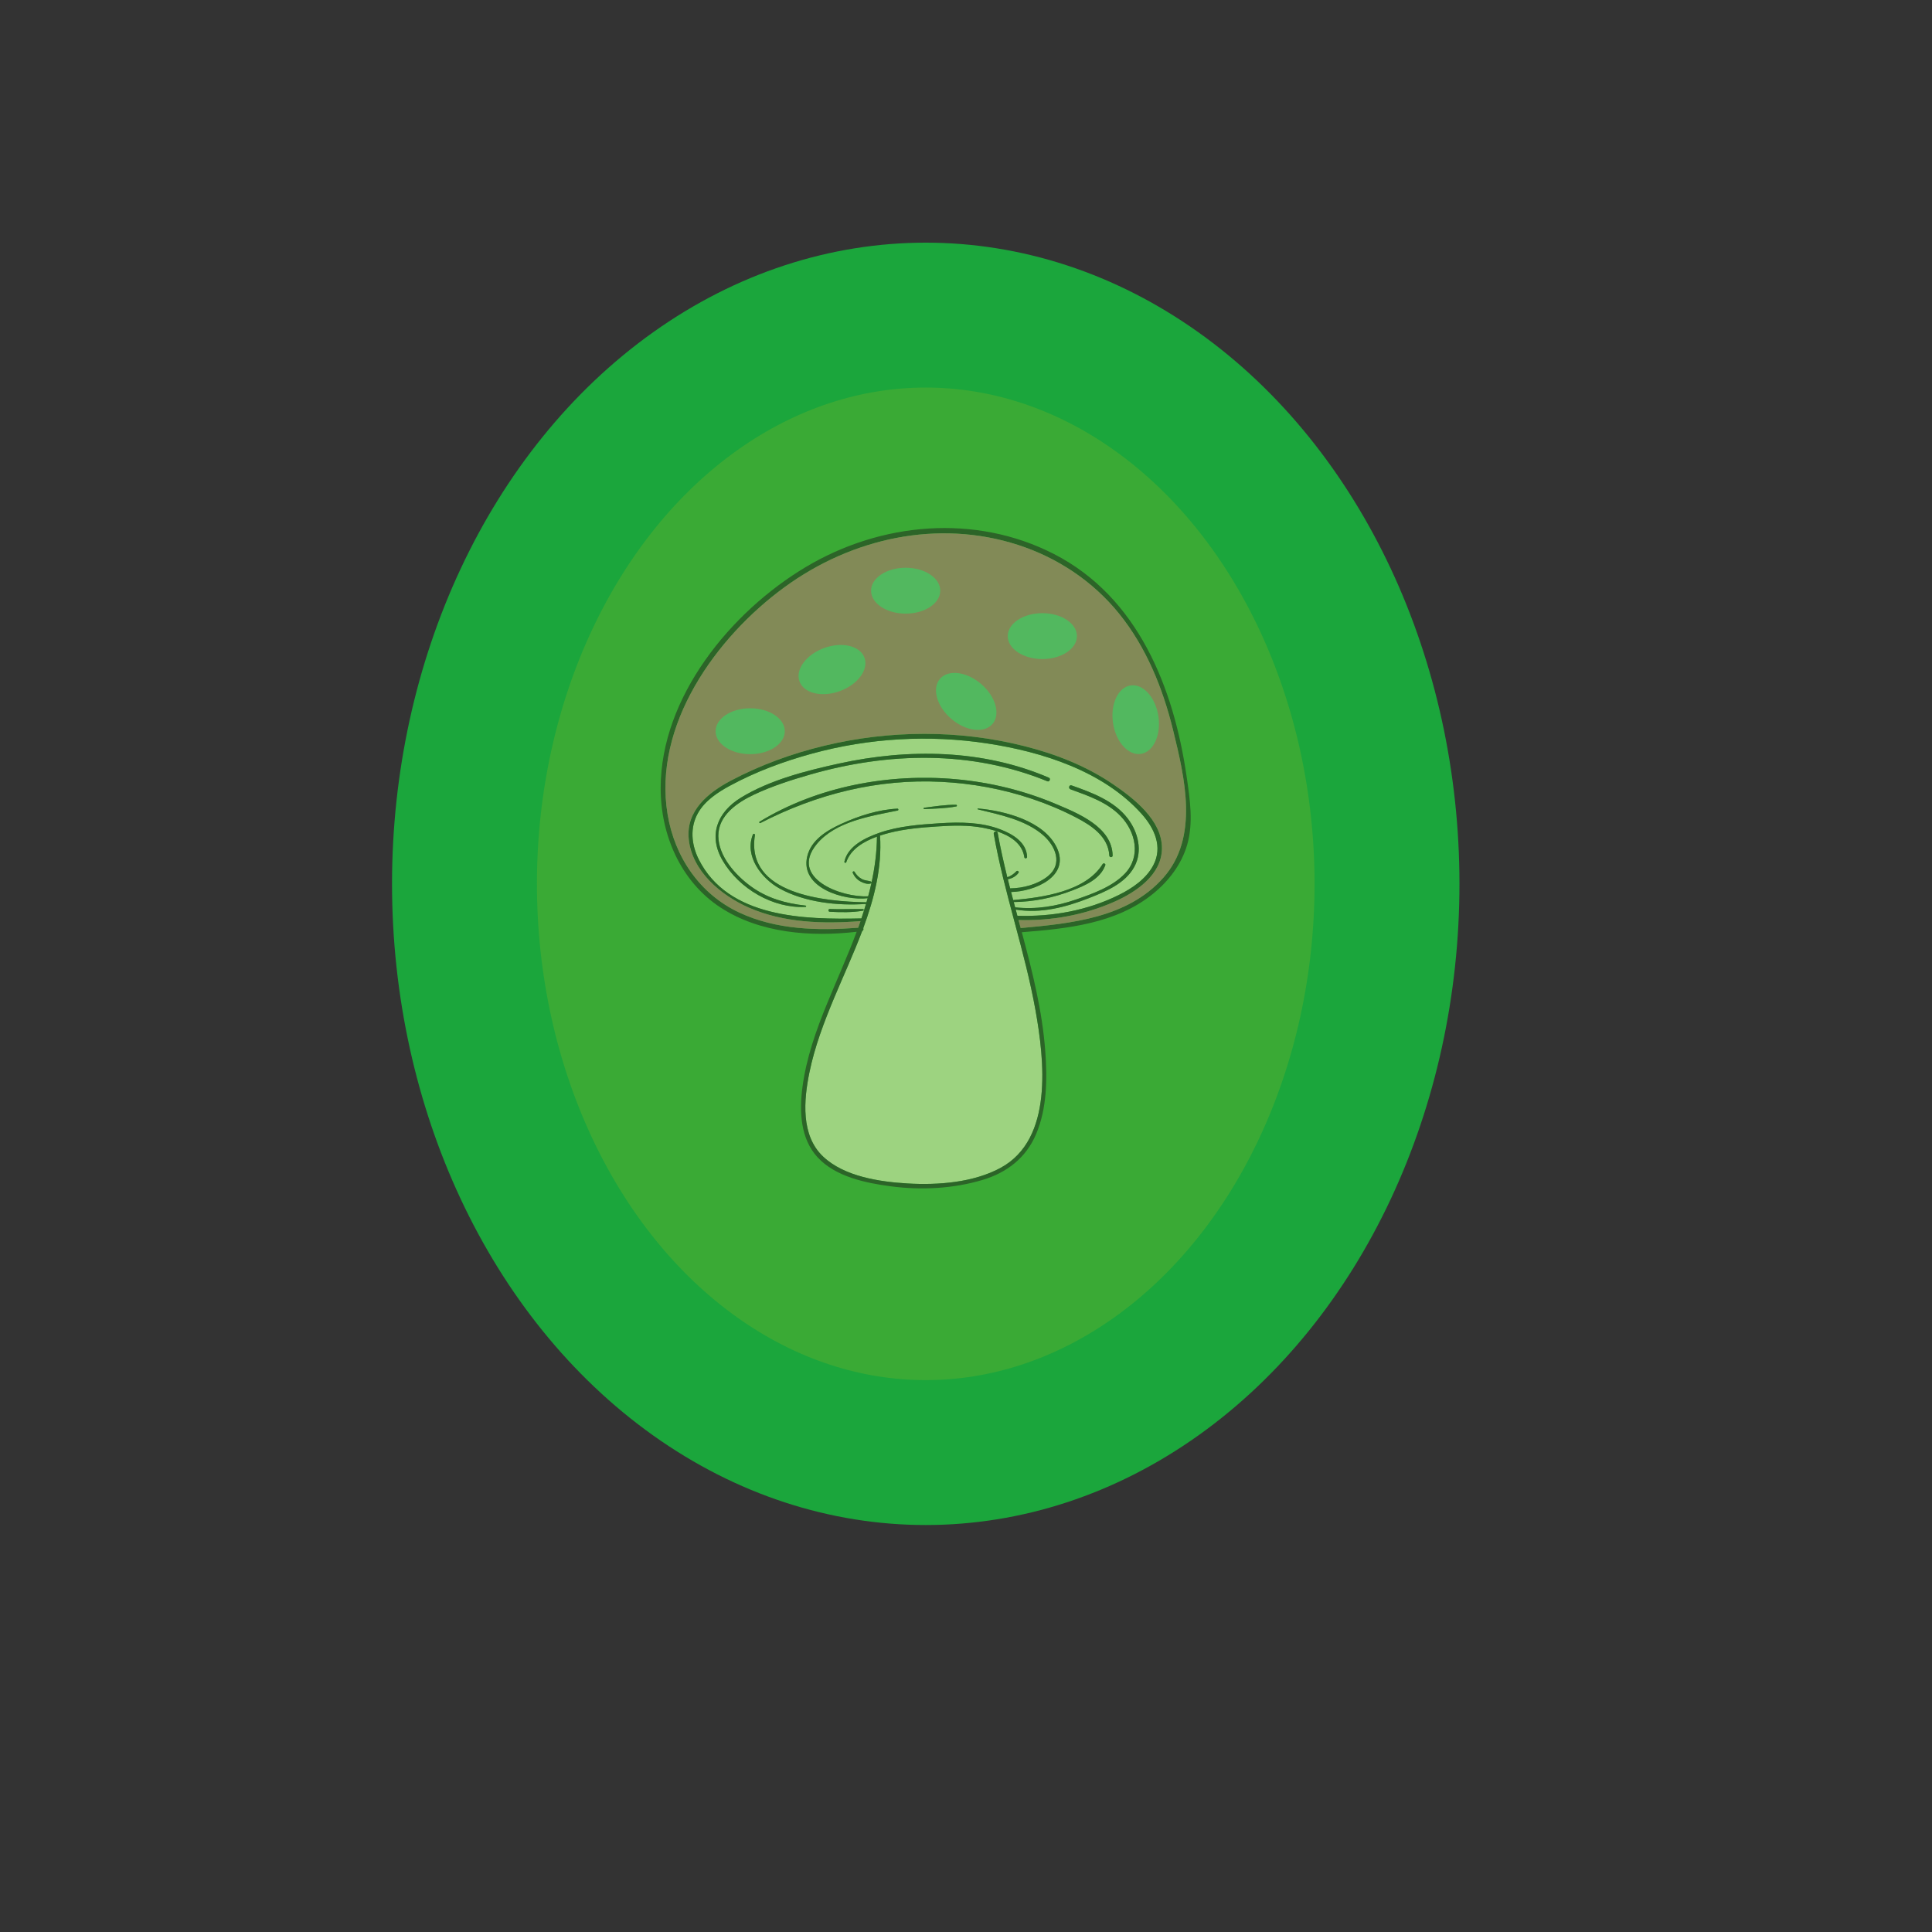 <?xml version="1.0" encoding="utf-8"?>
<!-- Generator: Adobe Illustrator 16.0.0, SVG Export Plug-In . SVG Version: 6.00 Build 0)  -->
<!DOCTYPE svg PUBLIC "-//W3C//DTD SVG 1.1//EN" "http://www.w3.org/Graphics/SVG/1.1/DTD/svg11.dtd">
<svg version="1.1" id="Background" xmlns="http://www.w3.org/2000/svg" xmlns:xlink="http://www.w3.org/1999/xlink" x="0px" y="0px"
	 width="800px" height="800px" viewBox="0 0 800 800" enable-background="new 0 0 800 800" xml:space="preserve">
<rect x="0" y="0" width="800" height="800" fill="#333333" stroke="none"/>
<rect x="0" fill="none" width="799.999" height="800"/>
<g>
	<ellipse fill="#3AAA35" stroke="#1BA63C" stroke-width="60" stroke-miterlimit="10" cx="383.33" cy="365.98" rx="191" ry="235.5"/>
</g>
<g opacity="0.5">
	<path fill="#FFFBCC" d="M472.667,336.955c5.361,5.972,8.963,13.749,4.836,21.45c-2.982,5.561-8.639,9.411-14.15,12.153
		c-12.947,6.44-27.66,9.115-42.041,8.647c-0.018,0-0.027,0.009-0.037,0.009c-0.23-0.85-0.459-1.71-0.678-2.561
		c10.318,1.701,20.58-0.946,30.211-4.72c6.984-2.742,15.115-6.058,18.889-13.013c3.545-6.516,1.605-14.293-2.703-19.959
		c-5.59-7.366-14.867-10.768-23.285-13.739c-1.021-0.354-1.443,1.251-0.439,1.615c7.318,2.666,15.182,5.322,20.732,11.074
		c6.277,6.506,8.514,16.701,1.854,23.771c-5.178,5.494-13.471,8.456-20.418,10.834c-8.168,2.8-16.5,4.147-25.09,3.201
		c-0.189-0.736-0.391-1.462-0.582-2.198c8.273-0.086,16.434-1.777,24.172-4.768c5.313-2.044,11.686-4.72,13.74-10.491
		c0.229-0.659-0.754-1.022-1.1-0.459c-7.012,11.313-24.66,13.807-37.033,14.905c-0.295-1.118-0.592-2.226-0.879-3.344
		c9.803-0.201,24.68-6.535,18.891-18.469c-5.342-11.007-21.584-15.172-32.6-16.118c-0.211-0.02-0.25,0.315-0.049,0.363
		c9.201,2.255,19.73,4.319,27.088,10.73c5.102,4.452,8.178,11.895,1.949,16.921c-4.262,3.439-10.301,5.006-15.67,5.073
		c-0.326-1.261-0.66-2.513-0.965-3.784c1.738-0.315,3.363-1.194,4.441-2.656c0.373-0.506-0.439-1.099-0.859-0.668
		c-1.117,1.146-2.33,2.025-3.793,2.494c-1.51-6.096-2.885-12.21-3.984-18.383c-0.057-0.315-0.238-0.497-0.459-0.564l0.039-0.105
		c5.418,1.787,10.645,4.968,11.465,10.797c0.096,0.649,1.156,0.487,1.137-0.153c-0.189-6.019-5.914-9.43-10.977-11.379
		c-8.018-3.096-16.825-3.105-25.282-2.57c-8.303,0.535-16.93,1.175-24.85,3.937c-5.771,2.016-13.09,5.417-14.543,11.943
		c-0.105,0.516,0.611,0.707,0.783,0.22c1.836-5.398,7.271-8.589,12.707-10.558c-0.076,6.507-0.896,12.793-2.234,18.937
		c0-0.153-0.096-0.315-0.287-0.373c-1.299-0.401-2.531-0.344-3.773-1.032c-1.252-0.688-2.266-1.72-2.99-2.952
		c-0.287-0.487-0.967-0.057-0.746,0.439c0.66,1.491,1.721,2.713,3.152,3.507c1.205,0.668,2.992,1.347,4.357,0.85
		c0.152-0.057,0.229-0.182,0.268-0.315c-0.41,1.892-0.889,3.765-1.395,5.637c-10.902,0.64-33.002-7.491-21.23-21.688
		c7.73-9.325,22.318-11.551,33.459-13.825c0.439-0.096,0.346-0.803-0.104-0.774c-7.922,0.382-15.994,2.99-23.17,6.258
		c-6.029,2.761-12.604,6.669-14.207,13.625c-2.963,12.889,15.277,18.354,25.041,17.198c-0.152,0.564-0.334,1.127-0.496,1.691
		c-17.055-0.268-50.143-3.22-46.178-27.813c0.096-0.564-0.639-0.765-0.85-0.239c-3.584,8.981,3.582,18.23,11.092,22.367
		c10.416,5.723,24.059,7.204,35.744,6.363c-0.592,2.016-1.213,4.013-1.893,6c-23.428,0.516-55.225-0.105-67.396-24.526
		c-3.029-6.077-3.697-13.128-0.238-19.176c2.895-5.092,8.148-8.513,13.166-11.236c10.682-5.799,22.299-10.089,34.004-13.3
		c23.619-6.468,48.508-7.892,72.708-4.194C431.669,311.339,456.835,319.317,472.667,336.955z M459.339,354.258
		c0.039,0.879,1.395,0.889,1.377,0c-0.211-11.848-14.381-17.494-23.553-21.364c-13.117-5.542-27.105-8.943-41.274-10.233
		c-27.756-2.522-57.412,2.952-81.348,17.58c-0.363,0.22-0.047,0.745,0.326,0.554c23.293-12,48.545-18.373,74.85-17.055
		c12.802,0.64,25.499,2.962,37.653,7.061c6.287,2.111,12.42,4.682,18.297,7.749C451.981,341.837,458.938,346.433,459.339,354.258z
		 M433.724,323.521c0.84,0.344,1.461-1.118,0.621-1.481c-27.355-11.79-58.187-12.172-86.964-5.866
		c-13.549,2.971-28.645,6.793-40.588,14.121c-9.869,6.048-13.635,15.727-7.52,26.122c6.813,11.58,20.752,19.797,34.281,19.119
		c0.363-0.019,0.344-0.516,0-0.554c-8.168-0.87-15.85-3.029-22.566-7.911c-6.449-4.672-13.482-12.488-13.549-20.886
		c-0.066-8.608,7.92-13.921,14.857-17.188c7.414-3.487,15.41-6.048,23.273-8.303C367.836,311.435,402.337,310.651,433.724,323.521z
		 M396.004,333.917c0.391-0.067,0.285-0.66-0.086-0.669c-4.387-0.077-8.867,0.669-13.215,1.223c-0.344,0.048-0.363,0.574,0,0.555
		C387.107,334.824,391.676,334.767,396.004,333.917z M357.432,377.083c0.383-0.067,0.277-0.65-0.086-0.65
		c-4.596-0.095-9.162,0.163-13.768-0.029c-0.727-0.028-0.717,1.099,0,1.137C348.164,377.781,352.902,377.886,357.432,377.083z"/>
	<path fill="#FFFBCC" d="M428.794,418.416c3.631,20.39,7.51,53.247-14.467,65.171c-11.273,6.105-25.911,7.204-38.483,6.469
		c-11.543-0.679-26.219-2.838-34.998-11.131c-9.316-8.781-8.018-23.467-5.686-34.855c2.178-10.624,6.049-20.8,10.213-30.784
		c3.795-9.087,8.084-18.335,11.648-27.784c0.486-0.191,0.639-0.784,0.43-1.156c4.566-12.373,7.805-25.109,6.955-38.352
		c1.357-0.449,2.695-0.822,3.955-1.146c6.479-1.644,13.215-2.198,19.873-2.637c6.297-0.43,12.736-0.611,18.956,0.583
		c1.74,0.334,3.631,0.783,5.504,1.404l-0.039,0.105c-0.525-0.172-1.279,0.268-1.156,1.013
		C415.847,370.013,424.399,393.728,428.794,418.416z"/>
	<path fill="#1D1D1B" d="M491.356,321.534c1.357,9.325,2.895,19.243,0.172,28.463c-2.379,8.054-7.701,14.953-14.18,20.179
		c-15.238,12.297-35.389,14.37-54.24,15.841c4.367,16.224,8.475,32.485,9.717,49.301c0.842,11.361,0.736,23.563-3.773,34.234
		c-4.156,9.851-12.059,15.994-22.215,19.032c-12.161,3.64-25.405,4.3-37.95,2.646c-10.404-1.366-22.893-3.937-30.354-12.02
		c-7.156-7.759-7.566-19.08-6.268-28.979c1.576-11.991,5.607-23.476,10.186-34.616c4.088-9.984,8.551-19.797,12.277-29.791
		c-18.957,2.207-40.072,0.602-56.363-10.032c-16.529-10.796-24.842-30.145-24.803-49.511c0.076-37.702,29.074-72.967,60.117-91.503
		c31.061-18.536,70.071-22.119,102.729-5.379C471.235,247.257,486.015,284.759,491.356,321.534z M481.677,363.487
		c14.887-16.758,8.896-41.409,4.07-61.158c-4.223-17.293-11.092-34.291-22.357-48.231c-10.844-13.424-25.529-23.188-41.924-28.481
		c-33.202-10.711-68.782-2.781-96.604,17.522c-28.426,20.733-54.518,57.155-48.432,94.035c2.914,17.666,13.299,33.03,29.695,40.702
		c15.373,7.194,32.59,7.529,49.225,6.287c0.324-0.917,0.648-1.834,0.975-2.751c-15.451,1.204-31.779,0.736-46.158-5.551
		c-11.58-5.054-23.648-15.077-24.984-28.501c-1.156-11.666,8.102-19.186,17.426-24.106c12.201-6.449,25.35-11.246,38.754-14.465
		c27-6.497,55.635-6.66,82.599,0.115c12.869,3.229,25.51,8.121,36.545,15.574c8.752,5.905,20.676,15.039,20.629,26.781
		c-0.049,10.987-10.721,18.153-19.684,22.119c-12.496,5.532-26.074,7.987-39.707,7.586c0.305,1.108,0.602,2.226,0.906,3.334
		C443.479,382.376,466.868,380.16,481.677,363.487z M477.503,358.404c4.127-7.701,0.525-15.478-4.836-21.45
		c-15.832-17.638-40.998-25.616-63.729-29.093c-24.2-3.698-49.089-2.274-72.708,4.194c-11.705,3.21-23.322,7.5-34.004,13.3
		c-5.018,2.723-10.271,6.144-13.166,11.236c-3.459,6.048-2.791,13.1,0.238,19.176c12.172,24.421,43.969,25.042,67.396,24.526
		c0.68-1.987,1.301-3.984,1.893-6c-11.686,0.841-25.328-0.64-35.744-6.363c-7.51-4.137-14.676-13.386-11.092-22.367
		c0.211-0.525,0.945-0.325,0.85,0.239c-3.965,24.593,29.123,27.545,46.178,27.813c0.162-0.564,0.344-1.127,0.496-1.691
		c-9.764,1.156-28.004-4.309-25.041-17.198c1.604-6.956,8.178-10.864,14.207-13.625c7.176-3.268,15.248-5.876,23.17-6.258
		c0.449-0.029,0.543,0.678,0.104,0.774c-11.141,2.274-25.729,4.5-33.459,13.825c-11.771,14.198,10.328,22.329,21.23,21.688
		c0.506-1.873,0.984-3.745,1.395-5.637l0.02-0.124c1.338-6.144,2.158-12.43,2.234-18.937c-5.436,1.968-10.871,5.16-12.707,10.558
		c-0.172,0.487-0.889,0.296-0.783-0.22c1.453-6.526,8.771-9.927,14.543-11.943c7.92-2.761,16.547-3.401,24.85-3.937
		c8.457-0.535,17.265-0.525,25.282,2.57c5.063,1.949,10.787,5.36,10.977,11.379c0.02,0.641-1.041,0.803-1.137,0.153
		c-0.82-5.829-6.047-9.01-11.465-10.797c-1.873-0.621-3.764-1.07-5.504-1.404c-6.22-1.194-12.659-1.013-18.956-0.583
		c-6.658,0.439-13.395,0.994-19.873,2.637c-1.26,0.325-2.598,0.697-3.955,1.146c0.85,13.243-2.389,25.979-6.955,38.352
		c0.209,0.373,0.057,0.965-0.43,1.156c-3.564,9.449-7.854,18.697-11.648,27.784c-4.164,9.984-8.035,20.16-10.213,30.784
		c-2.332,11.389-3.631,26.074,5.686,34.855c8.779,8.293,23.455,10.452,34.998,11.131c12.572,0.735,27.21-0.363,38.483-6.469
		c21.977-11.924,18.098-44.781,14.467-65.171c-4.395-24.688-12.947-48.403-17.295-73.101c-0.123-0.746,0.631-1.185,1.156-1.013
		c0.221,0.067,0.402,0.249,0.459,0.564c1.1,6.172,2.475,12.287,3.984,18.383c1.463-0.468,2.676-1.347,3.793-2.494
		c0.42-0.43,1.232,0.163,0.859,0.668c-1.078,1.462-2.703,2.341-4.441,2.656c0.305,1.271,0.639,2.522,0.965,3.784
		c5.369-0.067,11.408-1.634,15.67-5.073c6.229-5.026,3.152-12.469-1.949-16.921c-7.357-6.411-17.887-8.475-27.088-10.73
		c-0.201-0.048-0.162-0.382,0.049-0.363c11.016,0.946,27.258,5.111,32.6,16.118c5.789,11.934-9.088,18.268-18.891,18.469
		c0.287,1.118,0.584,2.226,0.879,3.344c12.373-1.099,30.021-3.593,37.033-14.905c0.346-0.563,1.328-0.2,1.1,0.459
		c-2.055,5.771-8.428,8.446-13.74,10.491c-7.738,2.991-15.898,4.682-24.172,4.768c0.191,0.736,0.393,1.462,0.582,2.198
		c8.59,0.946,16.922-0.401,25.09-3.201c6.947-2.379,15.24-5.341,20.418-10.834c6.66-7.07,4.424-17.265-1.854-23.771
		c-5.551-5.752-13.414-8.408-20.732-11.074c-1.004-0.363-0.582-1.968,0.439-1.615c8.418,2.972,17.695,6.373,23.285,13.739
		c4.309,5.666,6.248,13.443,2.703,19.959c-3.773,6.956-11.904,10.271-18.889,13.013c-9.631,3.774-19.893,6.42-30.211,4.72
		c0.219,0.851,0.447,1.71,0.678,2.561c0.01,0,0.02-0.009,0.037-0.009c14.381,0.468,29.094-2.207,42.041-8.647
		C468.864,367.815,474.521,363.965,477.503,358.404z"/>
	<path fill="#C96979" d="M485.747,302.329c4.826,19.749,10.816,44.4-4.07,61.158c-14.809,16.672-38.197,18.889-59.027,20.81
		c-0.305-1.108-0.602-2.226-0.906-3.334c13.633,0.401,27.211-2.054,39.707-7.586c8.963-3.965,19.635-11.131,19.684-22.119
		c0.047-11.743-11.877-20.876-20.629-26.781c-11.035-7.453-23.676-12.344-36.545-15.574c-26.964-6.774-55.599-6.612-82.599-0.115
		c-13.404,3.22-26.553,8.016-38.754,14.465c-9.324,4.92-18.582,12.44-17.426,24.106c1.336,13.424,13.404,23.447,24.984,28.501
		c14.379,6.287,30.707,6.755,46.158,5.551c-0.326,0.917-0.65,1.834-0.975,2.751c-16.635,1.242-33.852,0.908-49.225-6.287
		c-16.396-7.672-26.781-23.036-29.695-40.702c-6.086-36.88,20.006-73.302,48.432-94.035c27.822-20.303,63.402-28.233,96.604-17.522
		c16.395,5.293,31.08,15.058,41.924,28.481C474.655,268.038,481.524,285.036,485.747,302.329z"/>
	<path fill="#1D1D1B" d="M460.716,354.258c0.018,0.889-1.338,0.879-1.377,0c-0.4-7.825-7.357-12.421-13.672-15.708
		c-5.877-3.067-12.01-5.637-18.297-7.749c-12.154-4.099-24.852-6.421-37.653-7.061c-26.305-1.318-51.557,5.054-74.85,17.055
		c-0.373,0.191-0.689-0.334-0.326-0.554c23.936-14.628,53.592-20.103,81.348-17.58c14.169,1.29,28.157,4.691,41.274,10.233
		C446.335,336.764,460.505,342.41,460.716,354.258z"/>
	<path fill="#1D1D1B" d="M434.345,322.04c0.84,0.363,0.219,1.825-0.621,1.481c-31.387-12.87-65.888-12.086-98.153-2.828
		c-7.863,2.255-15.859,4.815-23.273,8.303c-6.938,3.268-14.924,8.58-14.857,17.188c0.066,8.398,7.1,16.214,13.549,20.886
		c6.717,4.882,14.398,7.042,22.566,7.911c0.344,0.038,0.363,0.535,0,0.554c-13.529,0.678-27.469-7.539-34.281-19.119
		c-6.115-10.395-2.35-20.074,7.52-26.122c11.943-7.328,27.039-11.15,40.588-14.121C376.158,309.868,406.989,310.25,434.345,322.04z"
		/>
	<path fill="#1D1D1B" d="M395.918,333.248c0.371,0.009,0.477,0.602,0.086,0.669c-4.328,0.85-8.896,0.907-13.301,1.108
		c-0.363,0.019-0.344-0.507,0-0.555C387.051,333.917,391.531,333.171,395.918,333.248z"/>
	<path fill="#1D1D1B" d="M360.9,365.37l-0.02,0.124c-0.039,0.134-0.115,0.258-0.268,0.315c-1.365,0.497-3.152-0.182-4.357-0.85
		c-1.432-0.793-2.492-2.016-3.152-3.507c-0.221-0.497,0.459-0.927,0.746-0.439c0.725,1.232,1.738,2.265,2.99,2.952
		c1.242,0.688,2.475,0.631,3.773,1.032C360.805,365.054,360.9,365.217,360.9,365.37z"/>
	<path fill="#1D1D1B" d="M357.346,376.434c0.363,0,0.469,0.583,0.086,0.65c-4.529,0.802-9.268,0.697-13.854,0.458
		c-0.717-0.038-0.727-1.166,0-1.137C348.184,376.596,352.75,376.338,357.346,376.434z"/>
	
		<ellipse transform="matrix(0.939 -0.343 0.343 0.939 -74.218 135.24)" fill="#6AC689" cx="344.69" cy="277.147" rx="14.328" ry="9.5"/>
	<ellipse fill="#6AC689" cx="431.608" cy="263.4" rx="14.328" ry="9.5"/>
	<ellipse fill="#6AC689" cx="375.016" cy="244.591" rx="14.328" ry="9.5"/>
	
		<ellipse transform="matrix(0.148 0.989 -0.989 0.148 695.408 -211.285)" fill="#6AC689" cx="470.349" cy="298.023" rx="14.328" ry="9.5"/>
	
		<ellipse transform="matrix(0.759 0.652 -0.652 0.759 285.62 -190.62)" fill="#6AC689" cx="400.059" cy="290.144" rx="14.328" ry="9.5"/>
	<ellipse fill="#6AC689" cx="310.64" cy="302.78" rx="14.328" ry="9.5"/>
</g>
</svg>

